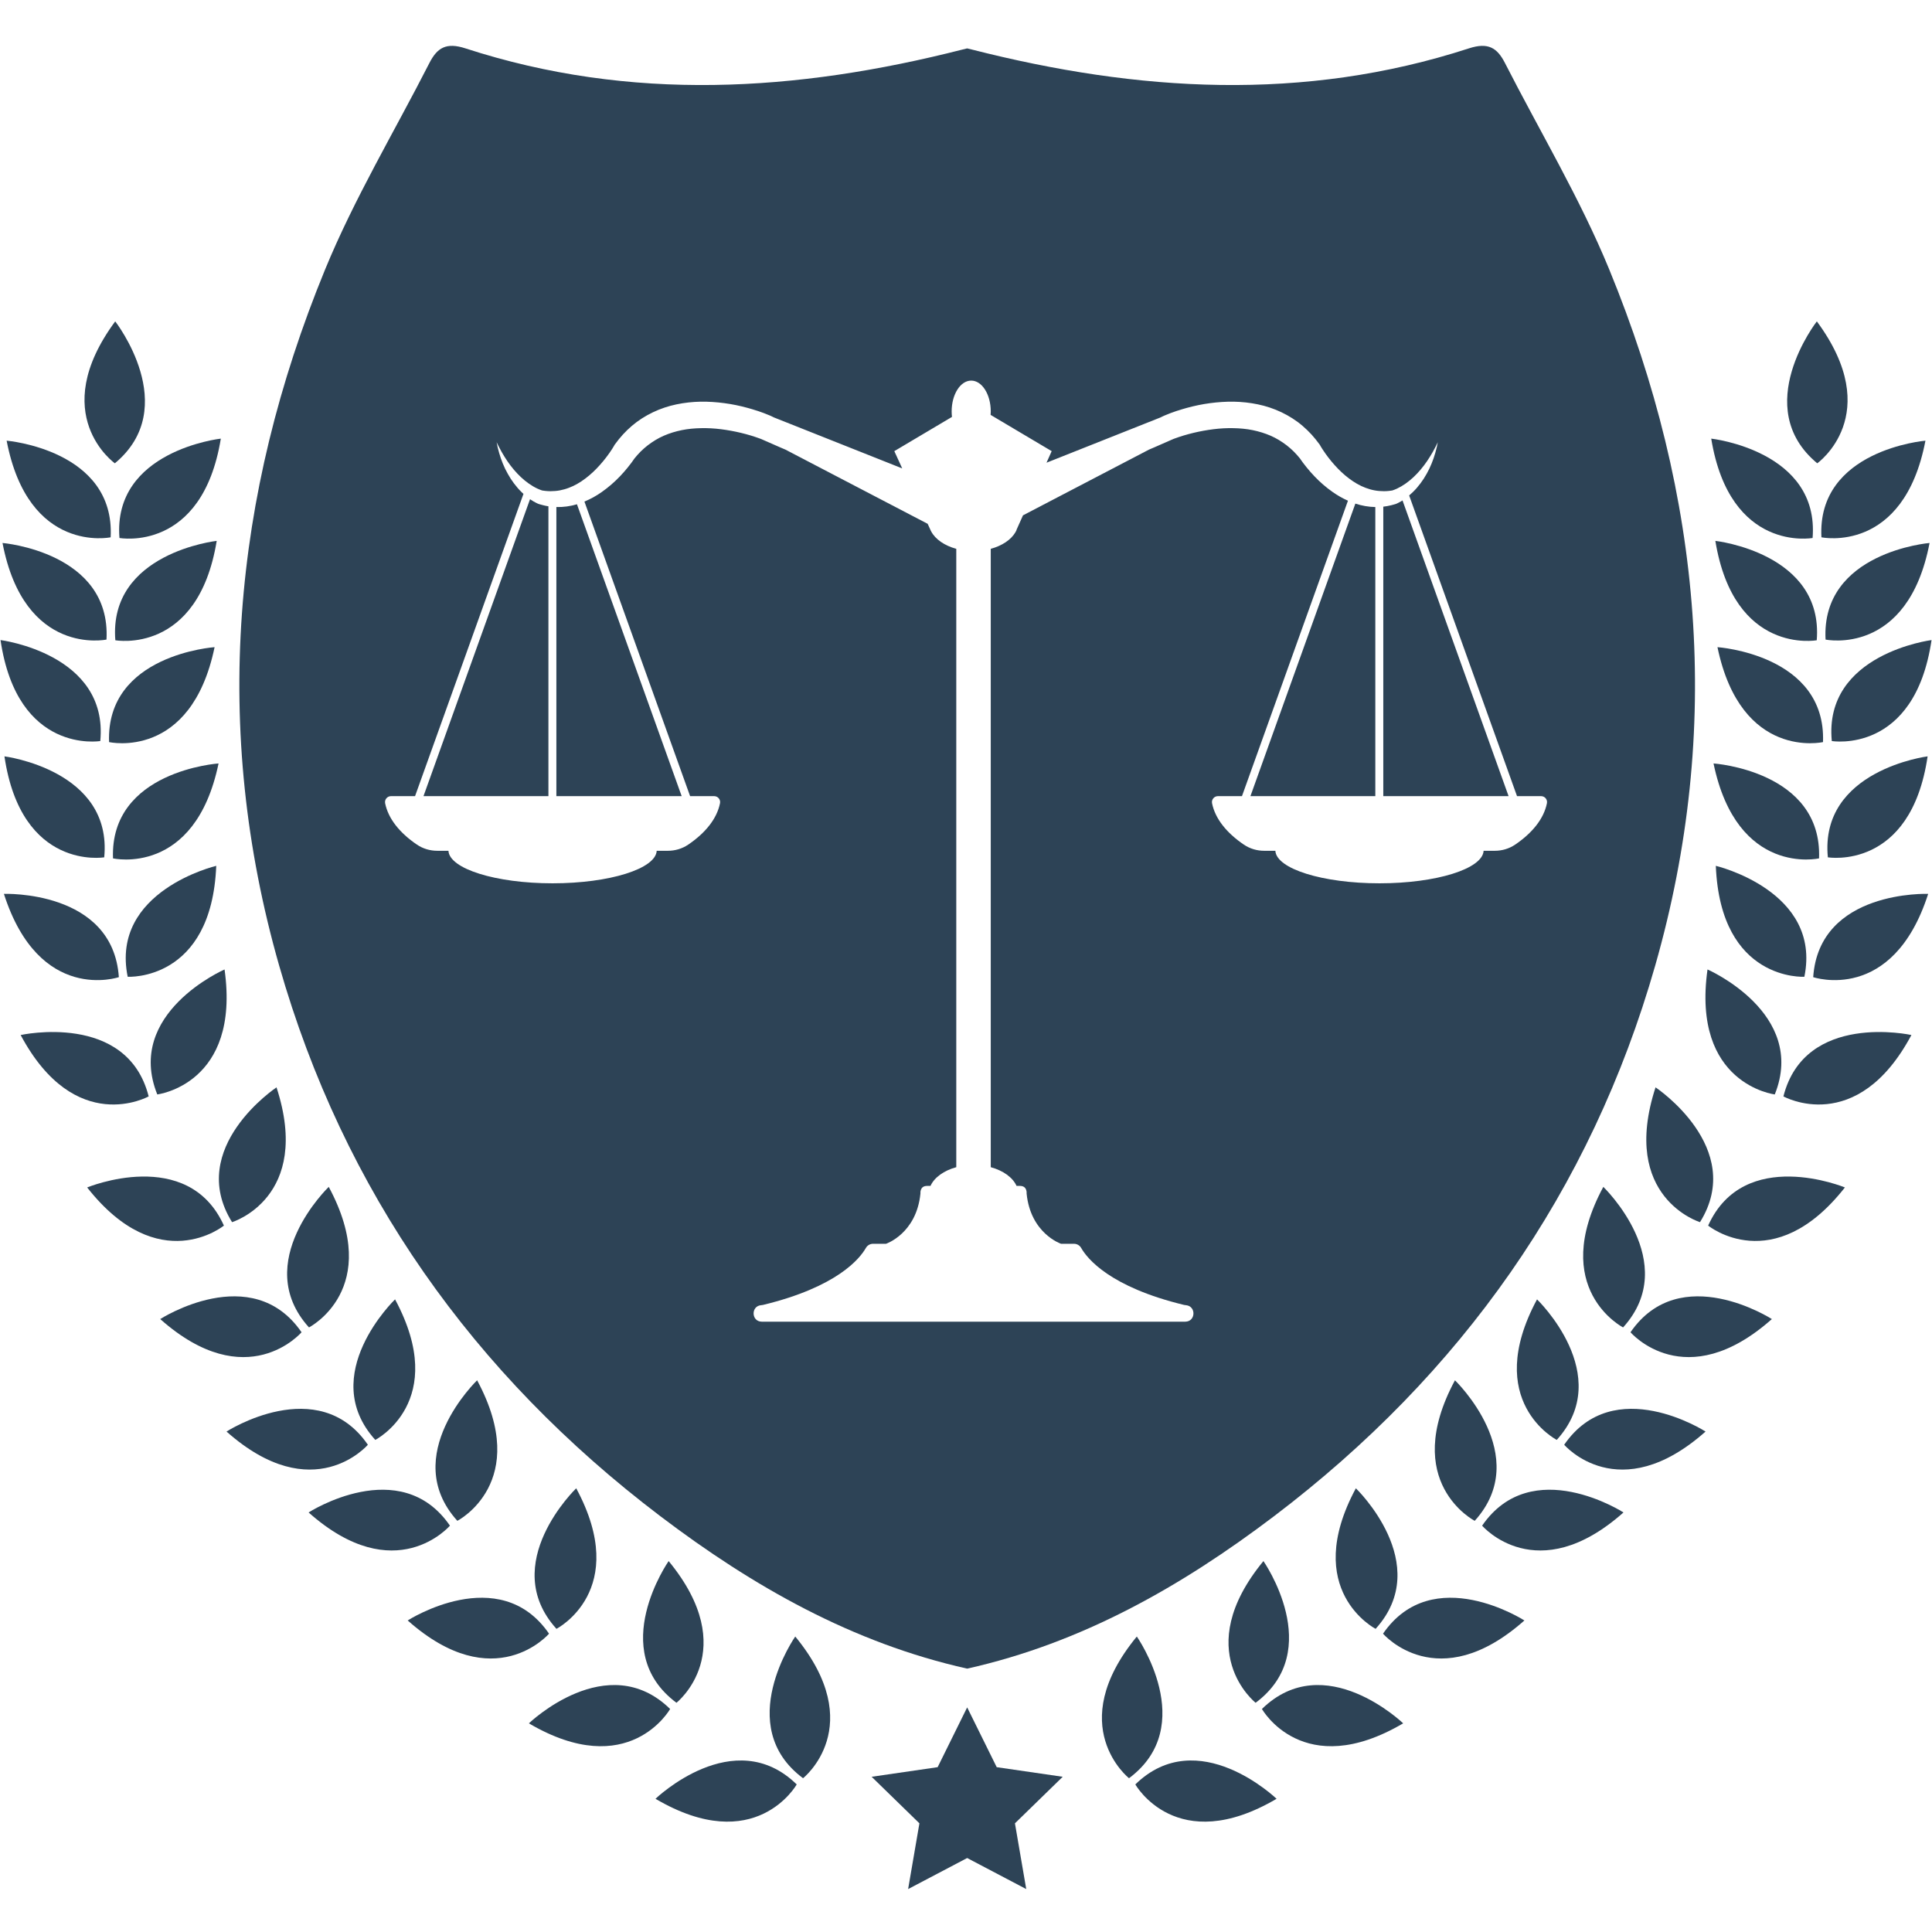 <svg xmlns="http://www.w3.org/2000/svg" xmlns:xlink="http://www.w3.org/1999/xlink" width="500" zoomAndPan="magnify" viewBox="0 0 375 375" height="500" preserveAspectRatio="xMidYMid meet" version="1.0"><defs><clipPath id="id1"><path d="M 46 8.203 L 329 8.203 L 329 324 L 46 324 Z M 46 8.203 " clip-rule="nonzero"/></clipPath><clipPath id="id2"><path d="M 169 331 L 207 331 L 207 366.703 L 169 366.703 Z M 169 331 " clip-rule="nonzero"/></clipPath></defs><path fill="rgb(17.65%, 26.27%, 33.73%)" d="M 107.992 98.414 L 107.992 154.531 L 132.312 154.531 L 111.988 97.879 C 110.699 98.262 109.34 98.453 107.992 98.414 " fill-opacity="1" fill-rule="nonzero"/><path fill="rgb(17.65%, 26.27%, 33.73%)" d="M 104.84 97.906 L 104.699 97.863 L 104.551 97.82 L 104.449 97.781 C 104.336 97.734 104.23 97.688 104.137 97.637 C 103.75 97.453 103.406 97.246 103.074 97.023 C 103.008 96.977 102.945 96.93 102.879 96.887 L 82.199 154.531 L 106.449 154.531 L 106.449 98.273 C 106.102 98.219 105.758 98.148 105.418 98.062 C 105.227 98.016 105.031 97.965 104.84 97.906 " fill-opacity="1" fill-rule="nonzero"/><path fill="rgb(17.65%, 26.27%, 33.73%)" d="M 242.707 154.531 L 266.949 154.531 L 266.949 98.418 C 265.633 98.395 264.316 98.16 263.074 97.75 L 242.707 154.531 " fill-opacity="1" fill-rule="nonzero"/><g clip-path="url(#id1)"><path fill="rgb(17.65%, 26.27%, 33.73%)" d="M 300.258 155.91 C 299.656 158.91 297.441 161.668 294.07 163.953 C 292.91 164.734 291.539 165.137 290.141 165.137 L 287.969 165.137 C 287.773 168.637 278.801 171.449 267.758 171.449 C 256.715 171.449 247.742 168.637 247.547 165.137 L 245.379 165.137 C 243.98 165.137 242.609 164.734 241.449 163.953 C 238.078 161.668 235.863 158.91 235.258 155.91 C 235.113 155.195 235.668 154.531 236.398 154.531 L 241.066 154.531 L 261.637 97.188 C 260.578 96.715 259.582 96.145 258.656 95.492 C 257.375 94.59 256.199 93.57 255.141 92.457 C 254.609 91.902 254.105 91.328 253.621 90.727 C 253.379 90.43 253.141 90.125 252.906 89.812 L 252.562 89.332 L 252.391 89.086 C 252.371 89.051 252.352 89.023 252.328 88.992 C 251.941 88.52 251.539 88.062 251.113 87.637 C 250.676 87.207 250.215 86.805 249.742 86.434 C 248.777 85.699 247.746 85.062 246.637 84.578 C 245.523 84.094 244.348 83.738 243.137 83.488 C 241.922 83.242 240.66 83.125 239.383 83.105 C 238.109 83.078 236.812 83.148 235.52 83.312 C 234.223 83.477 232.926 83.711 231.641 84.02 C 231 84.172 230.359 84.348 229.73 84.535 C 229.105 84.727 228.473 84.938 227.895 85.152 C 227.836 85.176 227.727 85.219 227.762 85.203 L 227.516 85.309 L 227.027 85.523 L 226.055 85.949 L 224.105 86.805 L 223.016 87.27 L 198.562 100.027 L 197.281 102.891 L 197.312 102.891 C 197.254 103.023 197.184 103.152 197.109 103.277 L 197.102 103.297 L 197.098 103.301 C 196.254 104.762 194.508 105.93 192.305 106.527 L 192.305 226.551 C 194.711 227.203 196.574 228.539 197.312 230.184 L 197.973 230.184 C 199.434 230.184 199.262 231.645 199.262 231.645 C 200.031 239.445 205.949 241.418 205.949 241.418 L 208.461 241.418 C 209.039 241.418 209.57 241.727 209.855 242.227 C 211.027 244.285 215.41 249.801 229.84 253.289 C 229.926 253.309 230.02 253.32 230.109 253.328 C 230.137 253.332 230.168 253.336 230.203 253.336 C 232.211 253.539 232.086 256.516 230.07 256.535 C 230.039 256.535 230.012 256.535 229.98 256.535 L 147.938 256.535 C 147.91 256.535 147.879 256.535 147.852 256.535 C 145.836 256.516 145.711 253.539 147.715 253.336 C 147.754 253.336 147.785 253.332 147.812 253.328 C 147.902 253.32 147.996 253.309 148.082 253.289 C 162.512 249.801 166.891 244.285 168.066 242.227 C 168.352 241.727 168.879 241.418 169.457 241.418 L 171.973 241.418 C 171.973 241.418 177.887 239.445 178.66 231.645 C 178.66 231.645 178.488 230.184 179.945 230.184 L 180.609 230.184 C 181.348 228.539 183.207 227.203 185.613 226.551 L 185.613 106.527 C 183.336 105.91 181.555 104.68 180.742 103.152 L 180.738 103.152 L 180.684 103.035 C 180.66 102.988 180.633 102.938 180.609 102.891 L 180.617 102.891 L 180.059 101.672 L 152.453 87.27 L 151.363 86.805 L 149.414 85.949 L 148.441 85.523 L 147.957 85.309 L 147.711 85.203 C 147.742 85.219 147.637 85.176 147.574 85.152 C 146.996 84.938 146.367 84.727 145.738 84.535 C 145.109 84.348 144.473 84.172 143.828 84.02 C 142.543 83.711 141.246 83.477 139.953 83.312 C 138.656 83.148 137.363 83.078 136.086 83.105 C 134.812 83.125 133.551 83.242 132.332 83.488 C 131.117 83.738 129.945 84.094 128.836 84.578 C 127.723 85.062 126.695 85.699 125.73 86.434 C 125.254 86.805 124.793 87.207 124.355 87.637 C 123.93 88.062 123.527 88.52 123.145 88.992 C 123.121 89.023 123.102 89.051 123.078 89.086 L 122.906 89.332 L 122.562 89.812 C 122.328 90.125 122.094 90.43 121.852 90.727 C 121.367 91.328 120.859 91.902 120.332 92.457 C 119.266 93.57 118.094 94.59 116.812 95.492 C 115.773 96.227 114.641 96.859 113.438 97.355 L 133.949 154.531 L 138.617 154.531 C 139.344 154.531 139.898 155.195 139.754 155.91 C 139.148 158.91 136.938 161.668 133.562 163.953 C 132.406 164.734 131.031 165.137 129.637 165.137 L 127.465 165.137 C 127.27 168.637 118.297 171.449 107.254 171.449 C 96.211 171.449 87.238 168.637 87.043 165.137 L 84.875 165.137 C 83.477 165.137 82.102 164.734 80.945 163.953 C 77.574 161.668 75.359 158.91 74.754 155.91 C 74.613 155.195 75.164 154.531 75.895 154.531 L 80.562 154.531 L 101.605 95.863 C 101.492 95.758 101.375 95.652 101.262 95.543 C 100.711 95.012 100.219 94.434 99.766 93.832 C 99.312 93.234 98.91 92.605 98.555 91.957 C 98.191 91.312 97.867 90.652 97.598 89.977 C 97.32 89.301 97.082 88.617 96.887 87.926 C 96.684 87.234 96.523 86.531 96.391 85.832 C 96.711 86.473 97.016 87.109 97.371 87.723 C 97.715 88.336 98.09 88.93 98.477 89.508 C 99.262 90.652 100.145 91.707 101.125 92.625 C 101.609 93.086 102.133 93.5 102.668 93.879 C 103.199 94.254 103.758 94.582 104.324 94.844 C 104.609 94.973 104.895 95.09 105.16 95.176 C 105.227 95.195 105.293 95.215 105.344 95.227 C 105.355 95.23 105.344 95.223 105.363 95.23 C 105.438 95.25 105.277 95.203 105.297 95.211 L 105.305 95.211 L 105.316 95.215 L 105.348 95.215 L 105.461 95.234 C 105.617 95.258 105.773 95.277 105.926 95.293 C 106.547 95.359 107.16 95.355 107.766 95.301 C 108.371 95.254 108.965 95.141 109.547 94.973 C 110.133 94.812 110.699 94.586 111.254 94.332 C 111.805 94.066 112.344 93.762 112.863 93.414 C 113.379 93.07 113.883 92.684 114.367 92.281 C 115.344 91.465 116.23 90.527 117.062 89.531 C 117.477 89.031 117.871 88.516 118.246 87.984 C 118.43 87.723 118.613 87.453 118.785 87.188 L 119.035 86.781 L 119.152 86.59 L 119.246 86.422 L 119.289 86.344 L 119.391 86.207 C 119.859 85.562 120.359 84.941 120.902 84.344 C 121.445 83.75 122.027 83.188 122.645 82.66 C 123.879 81.602 125.27 80.723 126.734 80.023 C 128.199 79.324 129.742 78.812 131.301 78.488 C 132.863 78.16 134.438 77.996 135.996 77.965 C 137.551 77.945 139.094 78.051 140.609 78.254 C 142.129 78.453 143.617 78.766 145.078 79.164 C 145.688 79.328 146.289 79.512 146.887 79.707 L 146.887 79.703 L 146.93 79.719 C 147.039 79.758 147.145 79.785 147.254 79.824 C 147.59 79.934 147.922 80.055 148.258 80.18 C 148.641 80.32 149.023 80.473 149.418 80.645 C 149.52 80.691 149.578 80.715 149.77 80.805 L 150.008 80.922 L 150.215 81.023 L 175.121 90.918 L 173.586 87.566 L 184.777 80.922 C 184.738 80.574 184.715 80.219 184.715 79.855 C 184.715 76.551 186.414 73.875 188.512 73.875 C 190.605 73.875 192.305 76.551 192.305 79.855 C 192.305 80.082 192.297 80.309 192.277 80.531 L 204.129 87.566 L 203.129 89.812 L 225.258 81.023 L 225.461 80.922 L 225.703 80.805 C 225.891 80.715 225.949 80.691 226.055 80.645 C 226.445 80.473 226.828 80.32 227.211 80.18 L 227.215 80.18 L 227.211 80.18 C 227.547 80.055 227.879 79.934 228.215 79.824 C 228.324 79.785 228.43 79.758 228.535 79.719 L 228.586 79.703 L 228.586 79.707 C 229.184 79.512 229.785 79.328 230.391 79.164 C 231.855 78.766 233.344 78.453 234.859 78.254 C 236.375 78.051 237.918 77.945 239.477 77.965 C 241.031 77.996 242.605 78.16 244.168 78.488 C 245.727 78.812 247.27 79.324 248.738 80.023 C 250.199 80.723 251.594 81.602 252.824 82.66 C 253.441 83.188 254.023 83.75 254.57 84.344 C 255.109 84.941 255.609 85.562 256.082 86.207 L 256.18 86.344 L 256.227 86.422 L 256.316 86.59 L 256.434 86.781 L 256.688 87.188 C 256.859 87.453 257.039 87.723 257.227 87.984 C 257.598 88.516 257.996 89.031 258.41 89.531 C 259.238 90.527 260.129 91.465 261.102 92.281 C 261.59 92.684 262.09 93.07 262.609 93.414 C 263.125 93.762 263.664 94.066 264.219 94.332 C 264.773 94.586 265.34 94.812 265.922 94.973 C 266.504 95.141 267.102 95.254 267.707 95.301 C 268.309 95.355 268.926 95.359 269.543 95.293 C 269.699 95.277 269.852 95.258 270.008 95.234 L 270.121 95.215 L 270.152 95.215 L 270.168 95.211 L 270.176 95.211 C 270.195 95.203 270.035 95.25 270.102 95.23 C 270.129 95.223 270.113 95.23 270.125 95.227 C 270.18 95.215 270.246 95.195 270.309 95.176 C 270.578 95.09 270.863 94.973 271.148 94.844 C 271.711 94.582 272.273 94.254 272.805 93.879 C 273.336 93.5 273.859 93.086 274.348 92.625 C 275.324 91.707 276.211 90.652 276.992 89.508 C 277.379 88.93 277.754 88.336 278.102 87.723 C 278.453 87.109 278.762 86.473 279.082 85.832 C 278.949 86.531 278.789 87.234 278.582 87.926 C 278.387 88.617 278.152 89.301 277.871 89.977 C 277.602 90.652 277.281 91.312 276.918 91.957 C 276.562 92.605 276.156 93.234 275.703 93.832 C 275.254 94.434 274.758 95.012 274.203 95.543 C 273.984 95.762 273.754 95.969 273.516 96.168 L 294.453 154.531 L 299.121 154.531 C 299.852 154.531 300.402 155.195 300.258 155.91 Z M 312.371 52.344 C 306.695 38.527 298.922 25.574 292.109 12.227 C 290.594 9.258 288.832 8.18 285.121 9.387 C 253.012 19.824 220.82 17.82 188.617 9.609 C 188.328 9.535 188.027 9.465 187.727 9.395 C 187.426 9.465 187.133 9.535 186.844 9.609 C 154.637 17.82 122.445 19.824 90.336 9.387 C 86.625 8.18 84.863 9.258 83.348 12.227 C 76.539 25.574 68.762 38.527 63.086 52.344 C 45.059 96.246 41.07 141.52 54.18 187.406 C 66.695 231.195 91.824 266.723 128.16 294.285 C 146.164 307.941 165.496 318.914 187.727 323.879 C 209.961 318.914 229.293 307.941 247.301 294.285 C 283.637 266.723 308.762 231.195 321.277 187.406 C 334.391 141.52 330.398 96.246 312.371 52.344 " fill-opacity="1" fill-rule="nonzero"/></g><path fill="rgb(17.65%, 26.27%, 33.73%)" d="M 271.332 97.637 C 271.238 97.688 271.137 97.734 271.023 97.781 L 270.918 97.82 L 270.77 97.863 L 270.625 97.906 C 270.438 97.965 270.246 98.016 270.055 98.062 C 269.543 98.191 269.023 98.285 268.496 98.344 L 268.496 154.531 L 292.816 154.531 L 272.227 97.133 C 271.945 97.316 271.652 97.48 271.332 97.637 " fill-opacity="1" fill-rule="nonzero"/><path fill="rgb(17.65%, 26.27%, 33.73%)" d="M 154.641 346.355 C 142.469 334.465 127.23 349.145 127.23 349.145 C 146.656 360.559 154.641 346.355 154.641 346.355 " fill-opacity="1" fill-rule="nonzero"/><path fill="rgb(17.65%, 26.27%, 33.73%)" d="M 155.871 345.152 C 155.871 345.152 168.664 335.047 154.359 317.648 C 154.359 317.648 142.227 334.988 155.871 345.152 " fill-opacity="1" fill-rule="nonzero"/><path fill="rgb(17.65%, 26.27%, 33.73%)" d="M 130.07 331.711 C 117.898 319.82 102.656 334.5 102.656 334.5 C 122.082 345.918 130.07 331.711 130.07 331.711 " fill-opacity="1" fill-rule="nonzero"/><path fill="rgb(17.65%, 26.27%, 33.73%)" d="M 131.301 330.508 C 131.301 330.508 144.09 320.406 129.785 303.004 C 129.785 303.004 117.656 320.344 131.301 330.508 " fill-opacity="1" fill-rule="nonzero"/><path fill="rgb(17.65%, 26.27%, 33.73%)" d="M 106.566 317.094 C 96.926 303.074 79.133 314.531 79.133 314.531 C 95.98 329.484 106.566 317.094 106.566 317.094 " fill-opacity="1" fill-rule="nonzero"/><path fill="rgb(17.65%, 26.27%, 33.73%)" d="M 111.844 288.875 C 111.844 288.875 96.586 303.539 108.008 316.156 C 108.008 316.156 122.512 308.715 111.844 288.875 " fill-opacity="1" fill-rule="nonzero"/><path fill="rgb(17.65%, 26.27%, 33.73%)" d="M 87.332 296.129 C 77.691 282.109 59.898 293.566 59.898 293.566 C 76.746 308.52 87.332 296.129 87.332 296.129 " fill-opacity="1" fill-rule="nonzero"/><path fill="rgb(17.65%, 26.27%, 33.73%)" d="M 92.609 267.914 C 92.609 267.914 77.352 282.574 88.77 295.191 C 88.77 295.191 103.273 287.75 92.609 267.914 " fill-opacity="1" fill-rule="nonzero"/><path fill="rgb(17.65%, 26.27%, 33.73%)" d="M 71.402 280.426 C 61.762 266.402 43.969 277.863 43.969 277.863 C 60.816 292.816 71.402 280.426 71.402 280.426 " fill-opacity="1" fill-rule="nonzero"/><path fill="rgb(17.65%, 26.27%, 33.73%)" d="M 76.68 252.207 C 76.68 252.207 61.422 266.871 72.844 279.484 C 72.844 279.484 87.348 272.047 76.68 252.207 " fill-opacity="1" fill-rule="nonzero"/><path fill="rgb(17.65%, 26.27%, 33.73%)" d="M 58.531 258.59 C 48.891 244.57 31.098 256.031 31.098 256.031 C 47.945 270.984 58.531 258.59 58.531 258.59 " fill-opacity="1" fill-rule="nonzero"/><path fill="rgb(17.65%, 26.27%, 33.73%)" d="M 63.809 230.371 C 63.809 230.371 48.551 245.035 59.973 257.652 C 59.973 257.652 74.477 250.211 63.809 230.371 " fill-opacity="1" fill-rule="nonzero"/><path fill="rgb(17.65%, 26.27%, 33.73%)" d="M 43.461 237.887 C 36.465 222.375 16.918 230.484 16.918 230.484 C 30.836 248.195 43.461 237.887 43.461 237.887 " fill-opacity="1" fill-rule="nonzero"/><path fill="rgb(17.65%, 26.27%, 33.73%)" d="M 45.043 237.219 C 45.043 237.219 60.641 232.477 53.672 211.055 C 53.672 211.055 36.051 222.77 45.043 237.219 " fill-opacity="1" fill-rule="nonzero"/><path fill="rgb(17.65%, 26.27%, 33.73%)" d="M 28.855 212.809 C 24.672 196.316 4.008 200.898 4.008 200.898 C 14.625 220.766 28.855 212.809 28.855 212.809 " fill-opacity="1" fill-rule="nonzero"/><path fill="rgb(17.65%, 26.27%, 33.73%)" d="M 30.527 212.43 C 30.527 212.43 46.715 210.477 43.586 188.172 C 43.586 188.172 24.191 196.637 30.527 212.43 " fill-opacity="1" fill-rule="nonzero"/><path fill="rgb(17.65%, 26.27%, 33.73%)" d="M 23.07 189.664 C 21.906 172.688 0.758 173.5 0.758 173.5 C 7.645 194.949 23.07 189.664 23.07 189.664 " fill-opacity="1" fill-rule="nonzero"/><path fill="rgb(17.65%, 26.27%, 33.73%)" d="M 41.973 168.059 C 41.973 168.059 21.375 172.918 24.785 189.59 C 24.785 189.59 41.059 190.562 41.973 168.059 " fill-opacity="1" fill-rule="nonzero"/><path fill="rgb(17.65%, 26.27%, 33.73%)" d="M 0.863 146.809 C 4.152 169.09 20.23 166.406 20.23 166.406 C 21.863 149.469 0.863 146.809 0.863 146.809 " fill-opacity="1" fill-rule="nonzero"/><path fill="rgb(17.65%, 26.27%, 33.73%)" d="M 42.422 148.184 C 42.422 148.184 21.305 149.609 21.934 166.609 C 21.934 166.609 37.828 170.234 42.422 148.184 " fill-opacity="1" fill-rule="nonzero"/><path fill="rgb(17.65%, 26.27%, 33.73%)" d="M 19.465 143.836 C 21.098 126.895 0.102 124.238 0.102 124.238 C 3.387 146.52 19.465 143.836 19.465 143.836 " fill-opacity="1" fill-rule="nonzero"/><path fill="rgb(17.65%, 26.27%, 33.73%)" d="M 41.652 125.613 C 41.652 125.613 20.535 127.035 21.172 144.039 C 21.172 144.039 37.066 147.664 41.652 125.613 " fill-opacity="1" fill-rule="nonzero"/><path fill="rgb(17.65%, 26.27%, 33.73%)" d="M 20.672 124.141 C 21.578 107.148 0.488 105.391 0.488 105.391 C 4.727 127.512 20.672 124.141 20.672 124.141 " fill-opacity="1" fill-rule="nonzero"/><path fill="rgb(17.65%, 26.27%, 33.73%)" d="M 42.062 104.984 C 42.062 104.984 21.023 107.312 22.387 124.273 C 22.387 124.273 38.422 127.215 42.062 104.984 " fill-opacity="1" fill-rule="nonzero"/><path fill="rgb(17.65%, 26.27%, 33.73%)" d="M 21.477 104.289 C 22.379 87.297 1.289 85.535 1.289 85.535 C 5.527 107.656 21.477 104.289 21.477 104.289 " fill-opacity="1" fill-rule="nonzero"/><path fill="rgb(17.65%, 26.27%, 33.73%)" d="M 22.293 89.926 C 35.387 79.059 22.363 62.379 22.363 62.379 C 8.988 80.504 22.293 89.926 22.293 89.926 " fill-opacity="1" fill-rule="nonzero"/><path fill="rgb(17.65%, 26.27%, 33.73%)" d="M 23.188 104.422 C 23.188 104.422 39.223 107.363 42.863 85.137 C 42.863 85.137 21.828 87.461 23.188 104.422 " fill-opacity="1" fill-rule="nonzero"/><path fill="rgb(17.65%, 26.27%, 33.73%)" d="M 220.367 346.355 C 220.367 346.355 228.359 360.559 247.781 349.145 C 247.781 349.145 232.543 334.465 220.367 346.355 " fill-opacity="1" fill-rule="nonzero"/><path fill="rgb(17.65%, 26.27%, 33.73%)" d="M 219.141 345.152 C 232.785 334.988 220.656 317.648 220.656 317.648 C 206.352 335.047 219.141 345.152 219.141 345.152 " fill-opacity="1" fill-rule="nonzero"/><path fill="rgb(17.65%, 26.27%, 33.73%)" d="M 244.941 331.711 C 244.941 331.711 252.934 345.918 272.355 334.5 C 272.355 334.5 257.117 319.82 244.941 331.711 " fill-opacity="1" fill-rule="nonzero"/><path fill="rgb(17.65%, 26.27%, 33.73%)" d="M 243.715 330.508 C 257.359 320.344 245.23 303.004 245.23 303.004 C 230.922 320.406 243.715 330.508 243.715 330.508 " fill-opacity="1" fill-rule="nonzero"/><path fill="rgb(17.65%, 26.27%, 33.73%)" d="M 268.445 317.094 C 268.445 317.094 279.035 329.484 295.883 314.531 C 295.883 314.531 278.09 303.074 268.445 317.094 " fill-opacity="1" fill-rule="nonzero"/><path fill="rgb(17.65%, 26.27%, 33.73%)" d="M 267.008 316.156 C 278.43 303.539 263.172 288.875 263.172 288.875 C 252.504 308.715 267.008 316.156 267.008 316.156 " fill-opacity="1" fill-rule="nonzero"/><path fill="rgb(17.65%, 26.27%, 33.73%)" d="M 287.68 296.129 C 287.68 296.129 298.27 308.52 315.117 293.566 C 315.117 293.566 297.324 282.109 287.68 296.129 " fill-opacity="1" fill-rule="nonzero"/><path fill="rgb(17.65%, 26.27%, 33.73%)" d="M 286.242 295.191 C 297.664 282.574 282.406 267.914 282.406 267.914 C 271.742 287.75 286.242 295.191 286.242 295.191 " fill-opacity="1" fill-rule="nonzero"/><path fill="rgb(17.65%, 26.27%, 33.73%)" d="M 303.609 280.426 C 303.609 280.426 314.199 292.816 331.047 277.863 C 331.047 277.863 313.254 266.402 303.609 280.426 " fill-opacity="1" fill-rule="nonzero"/><path fill="rgb(17.65%, 26.27%, 33.73%)" d="M 302.168 279.484 C 313.594 266.871 298.336 252.207 298.336 252.207 C 287.668 272.047 302.168 279.484 302.168 279.484 " fill-opacity="1" fill-rule="nonzero"/><path fill="rgb(17.65%, 26.27%, 33.73%)" d="M 316.48 258.59 C 316.48 258.59 327.07 270.984 343.918 256.031 C 343.918 256.031 326.121 244.57 316.48 258.59 " fill-opacity="1" fill-rule="nonzero"/><path fill="rgb(17.65%, 26.27%, 33.73%)" d="M 315.043 257.652 C 326.465 245.035 311.203 230.371 311.203 230.371 C 300.539 250.211 315.043 257.652 315.043 257.652 " fill-opacity="1" fill-rule="nonzero"/><path fill="rgb(17.65%, 26.27%, 33.73%)" d="M 331.551 237.887 C 331.551 237.887 344.18 248.195 358.094 230.484 C 358.094 230.484 338.547 222.375 331.551 237.887 " fill-opacity="1" fill-rule="nonzero"/><path fill="rgb(17.65%, 26.27%, 33.73%)" d="M 329.969 237.219 C 338.965 222.77 321.34 211.055 321.34 211.055 C 314.371 232.477 329.969 237.219 329.969 237.219 " fill-opacity="1" fill-rule="nonzero"/><path fill="rgb(17.65%, 26.27%, 33.73%)" d="M 346.16 212.809 C 346.16 212.809 360.391 220.766 371.004 200.898 C 371.004 200.898 350.344 196.316 346.16 212.809 " fill-opacity="1" fill-rule="nonzero"/><path fill="rgb(17.65%, 26.27%, 33.73%)" d="M 344.484 212.43 C 350.824 196.637 331.426 188.172 331.426 188.172 C 328.301 210.477 344.484 212.43 344.484 212.43 " fill-opacity="1" fill-rule="nonzero"/><path fill="rgb(17.65%, 26.27%, 33.73%)" d="M 351.941 189.664 C 351.941 189.664 367.367 194.949 374.258 173.5 C 374.258 173.5 353.109 172.688 351.941 189.664 " fill-opacity="1" fill-rule="nonzero"/><path fill="rgb(17.65%, 26.27%, 33.73%)" d="M 333.039 168.059 C 333.957 190.562 350.227 189.59 350.227 189.59 C 353.637 172.918 333.039 168.059 333.039 168.059 " fill-opacity="1" fill-rule="nonzero"/><path fill="rgb(17.65%, 26.27%, 33.73%)" d="M 354.785 166.406 C 354.785 166.406 370.863 169.09 374.148 146.809 C 374.148 146.809 353.152 149.469 354.785 166.406 " fill-opacity="1" fill-rule="nonzero"/><path fill="rgb(17.65%, 26.27%, 33.73%)" d="M 332.594 148.184 C 337.188 170.234 353.078 166.609 353.078 166.609 C 353.711 149.609 332.594 148.184 332.594 148.184 " fill-opacity="1" fill-rule="nonzero"/><path fill="rgb(17.65%, 26.27%, 33.73%)" d="M 355.551 143.836 C 355.551 143.836 371.625 146.52 374.91 124.238 C 374.91 124.238 353.918 126.895 355.551 143.836 " fill-opacity="1" fill-rule="nonzero"/><path fill="rgb(17.65%, 26.27%, 33.73%)" d="M 333.359 125.613 C 337.949 147.664 353.844 144.039 353.844 144.039 C 354.477 127.035 333.359 125.613 333.359 125.613 " fill-opacity="1" fill-rule="nonzero"/><path fill="rgb(17.65%, 26.27%, 33.73%)" d="M 354.34 124.141 C 354.34 124.141 370.289 127.512 374.527 105.391 C 374.527 105.391 353.434 107.148 354.34 124.141 " fill-opacity="1" fill-rule="nonzero"/><path fill="rgb(17.65%, 26.27%, 33.73%)" d="M 352.629 124.273 C 353.988 107.312 332.949 104.984 332.949 104.984 C 336.594 127.215 352.629 124.273 352.629 124.273 " fill-opacity="1" fill-rule="nonzero"/><path fill="rgb(17.65%, 26.27%, 33.73%)" d="M 353.539 104.289 C 353.539 104.289 369.488 107.656 373.727 85.535 C 373.727 85.535 352.633 87.297 353.539 104.289 " fill-opacity="1" fill-rule="nonzero"/><path fill="rgb(17.65%, 26.27%, 33.73%)" d="M 352.727 89.926 C 352.727 89.926 366.027 80.504 352.648 62.379 C 352.648 62.379 339.629 79.059 352.727 89.926 " fill-opacity="1" fill-rule="nonzero"/><path fill="rgb(17.65%, 26.27%, 33.73%)" d="M 351.824 104.422 C 353.188 87.461 332.148 85.137 332.148 85.137 C 335.789 107.363 351.824 104.422 351.824 104.422 " fill-opacity="1" fill-rule="nonzero"/><g clip-path="url(#id2)"><path fill="rgb(17.65%, 26.27%, 33.73%)" d="M 206.273 344.871 L 193.461 343.008 L 187.727 331.402 L 181.996 343.008 L 169.184 344.871 L 178.457 353.906 L 176.266 366.668 L 187.727 360.641 L 199.191 366.668 L 197 353.906 L 206.273 344.871 " fill-opacity="1" fill-rule="nonzero"/></g></svg>
